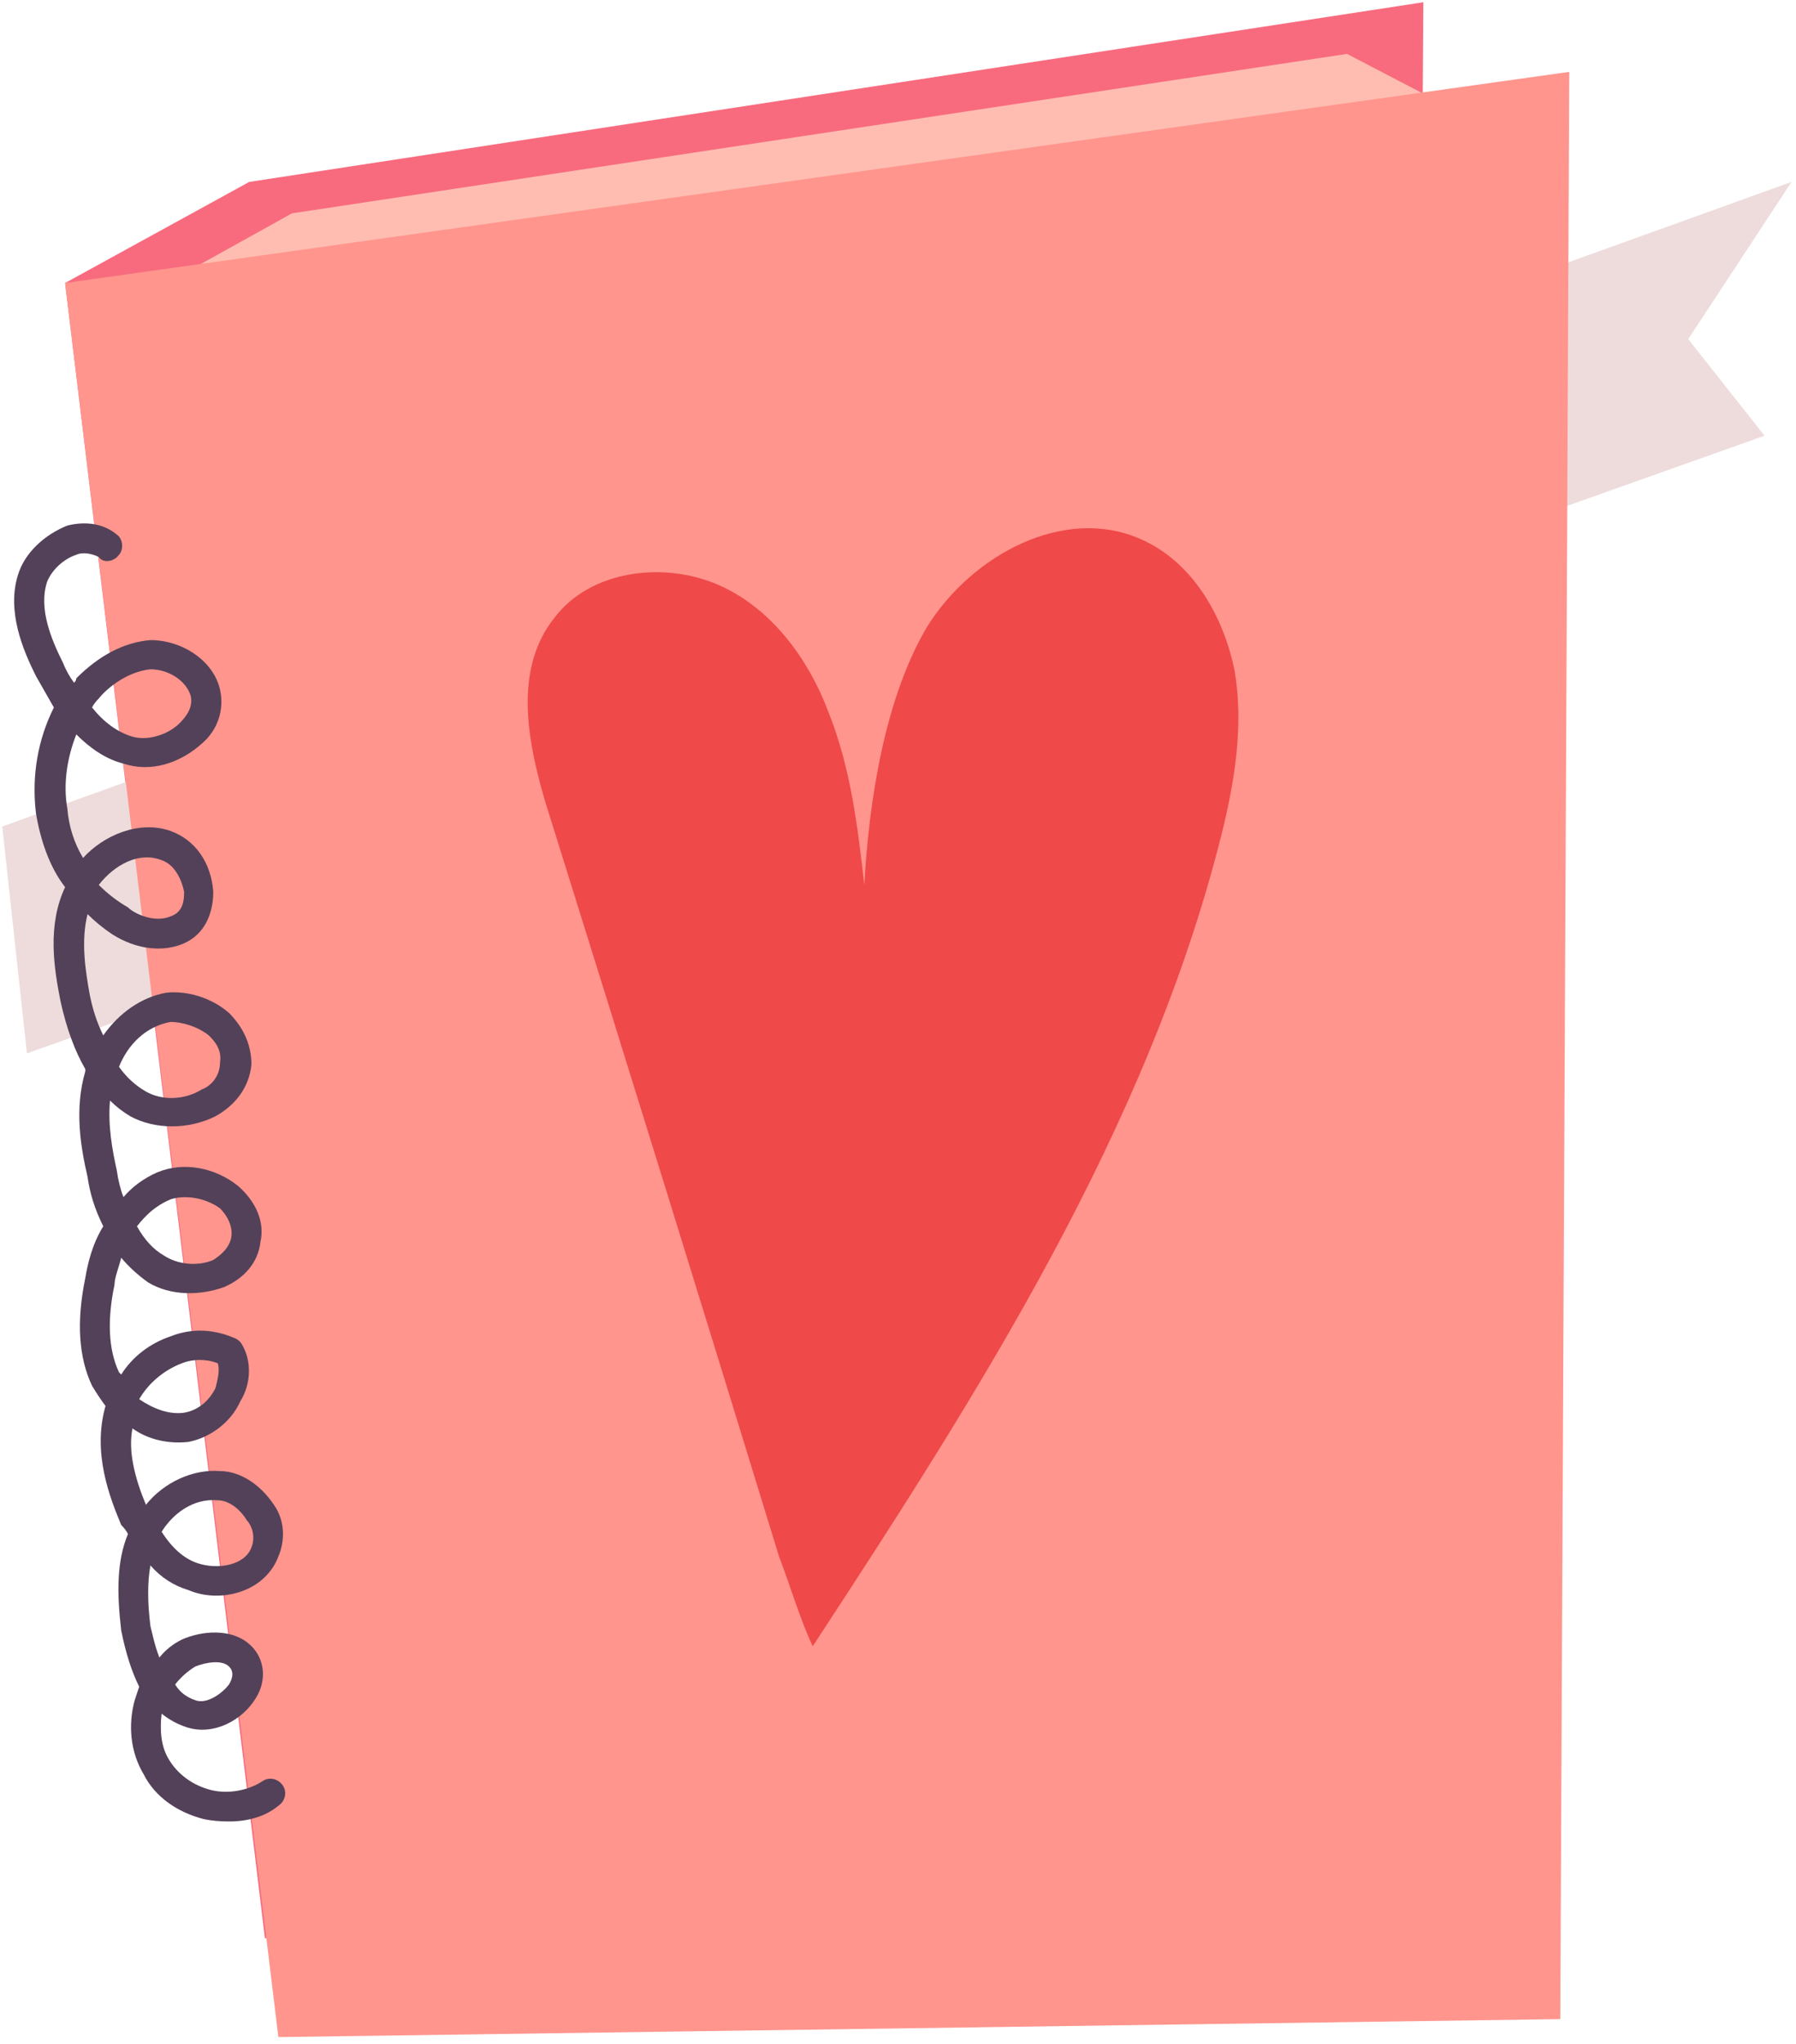 <svg version="1.2" xmlns="http://www.w3.org/2000/svg" viewBox="0 0 80 91" width="80" height="91"><style>.a{fill:#f86b7e}.b{fill:#eedcdc}.c{fill:#ffbdb1}.d{fill:#ff958d}.e{fill:#534159}.f{fill:#ef4949}</style><path class="a" d="m2.9 12.6l8.2-4.5 52.3-8-0.5 79.3-51.1 6.9"/><path class="b" d="m0.1 36.8l79.7-28.7-4.6 7 3.4 4.3-77.4 27.5z"/><path class="c" d="m5.7 13.5c0.5-0.2 7.3-4 7.3-4l47-7.1 7.1 3.7z"/><path class="d" d="m69.9 3.2l-0.4 86.7-57.1 0.8-9.5-78.1z"/><path fill-rule="evenodd" class="e" d="m10.2 81.1q-0.6 0-1.1-0.1c-1.2-0.3-2.2-1-2.7-2-0.6-1-0.7-2.2-0.4-3.3q0.1-0.3 0.2-0.6-0.5-1-0.8-2.5c-0.2-1.7-0.2-3.1 0.3-4.3q-0.1-0.2-0.3-0.4c-0.5-1.2-1.3-3.2-0.7-5.3q-0.3-0.4-0.6-0.9-0.9-1.9-0.3-4.8c0.1-0.6 0.3-1.5 0.8-2.3-0.4-0.8-0.6-1.5-0.7-2.2-0.3-1.3-0.6-3-0.1-4.7q0-0.1 0-0.1-0.7-1.2-1.1-3c-0.3-1.5-0.6-3.4 0.2-5.1-0.7-0.9-1.1-2.1-1.3-3.3-0.2-1.7 0.1-3.3 0.8-4.7q-0.4-0.7-0.8-1.4c-0.6-1.2-1.3-2.9-0.8-4.5 0.3-1 1.2-1.8 2.2-2.2 0.8-0.2 1.6-0.1 2.2 0.4 0.3 0.2 0.3 0.7 0.1 0.9-0.2 0.3-0.7 0.4-0.9 0.1-0.4-0.2-0.8-0.2-1-0.1-0.6 0.2-1.1 0.7-1.3 1.2-0.4 1.2 0.2 2.6 0.7 3.6q0.2 0.5 0.5 0.9 0.1-0.1 0.1-0.2c1-1 2.1-1.6 3.3-1.7 1.4 0 2.8 0.9 3.1 2.2 0.2 0.9-0.1 1.8-0.8 2.4-1 0.9-2.3 1.3-3.5 0.9-0.8-0.2-1.5-0.7-2.1-1.3-0.4 1-0.6 2.2-0.4 3.3q0.1 1.2 0.7 2.2c0.9-1 2.5-1.7 3.9-1.2 1.1 0.4 1.8 1.4 1.9 2.7 0 1-0.4 1.9-1.3 2.3-0.9 0.4-2.1 0.3-3.2-0.4q-0.6-0.4-1.1-0.9c-0.3 1.2-0.1 2.5 0.1 3.6q0.2 1 0.6 1.8c0.7-1 1.7-1.7 2.8-1.9 0.9-0.1 2 0.2 2.8 0.9 0.7 0.7 1 1.5 1 2.3-0.1 1-0.7 1.8-1.6 2.3-1.2 0.6-2.7 0.6-3.8 0q-0.5-0.3-0.9-0.7c-0.1 1.1 0.1 2.2 0.3 3.1q0.1 0.7 0.3 1.2 0.6-0.7 1.5-1.1c1.2-0.5 2.6-0.2 3.6 0.6 0.8 0.7 1.2 1.6 1 2.5-0.1 0.9-0.7 1.6-1.6 2-1.1 0.4-2.4 0.4-3.4-0.2q-0.7-0.5-1.2-1.1c-0.1 0.4-0.3 0.9-0.3 1.2q-0.5 2.4 0.2 3.9 0 0 0.1 0.1c0.5-0.8 1.3-1.4 2.2-1.7 1-0.4 2-0.3 2.9 0.1q0.2 0.1 0.3 0.3c0.4 0.7 0.4 1.7-0.1 2.5-0.4 0.9-1.3 1.6-2.3 1.8-0.9 0.1-1.8-0.1-2.5-0.6-0.2 1 0.1 2.2 0.6 3.4 0.8-1 2.1-1.6 3.3-1.5 0.9 0 1.8 0.6 2.4 1.5 0.5 0.7 0.5 1.6 0.2 2.3-0.6 1.6-2.6 2.1-4 1.5q-1-0.3-1.7-1.1-0.2 1.1 0 2.7c0.1 0.4 0.2 0.9 0.4 1.4q0.4-0.5 1-0.8c0.9-0.4 2.2-0.5 3 0.2 0.7 0.6 0.8 1.6 0.3 2.4-0.6 1-1.9 1.7-3.1 1.3q-0.6-0.2-1.1-0.6c-0.1 0.8 0 1.5 0.3 2 0.4 0.7 1.1 1.2 1.9 1.4 0.8 0.2 1.7 0 2.3-0.4 0.3-0.2 0.7-0.1 0.9 0.2 0.2 0.3 0.1 0.7-0.2 0.9-0.6 0.5-1.4 0.7-2.2 0.7zm-2.4-6.1q0.3 0.5 0.9 0.7c0.5 0.2 1.2-0.3 1.5-0.7q0.3-0.5 0-0.8c-0.3-0.3-1-0.2-1.5 0q-0.5 0.3-0.9 0.8zm-0.6-6.8q0.7 1.1 1.6 1.4c0.9 0.3 2.1 0.1 2.4-0.7 0.2-0.5 0-1-0.2-1.2-0.3-0.5-0.8-0.9-1.3-0.9-1.1-0.1-2 0.6-2.5 1.4zm-1-5.9c0.6 0.4 1.3 0.7 2 0.6 0.6-0.1 1.1-0.5 1.4-1.1 0.1-0.4 0.2-0.8 0.1-1.1-0.5-0.2-1.1-0.2-1.6 0-0.8 0.3-1.5 0.9-1.9 1.6zm-0.1-7.7q0.5 0.9 1.2 1.3c0.6 0.4 1.5 0.5 2.2 0.2 0.3-0.2 0.7-0.5 0.8-1 0.1-0.6-0.3-1.1-0.5-1.3-0.7-0.5-1.6-0.6-2.2-0.4-0.7 0.3-1.1 0.7-1.5 1.2zm-0.8-7.1q0.5 0.7 1.2 1.1c0.7 0.4 1.7 0.4 2.5-0.1 0.3-0.1 0.8-0.5 0.8-1.2 0.1-0.6-0.3-1-0.5-1.2-0.5-0.4-1.2-0.6-1.7-0.6-1.1 0.2-1.9 1-2.3 2zm-0.9-8.1q0.6 0.6 1.3 1c0.3 0.3 1.2 0.7 1.9 0.4 0.6-0.2 0.6-0.8 0.6-1.1-0.1-0.5-0.4-1.2-1-1.4-1-0.4-2.1 0.2-2.8 1.1zm-0.3-7.9q0.8 1 1.8 1.3c0.7 0.2 1.6-0.1 2.1-0.6 0.3-0.3 0.6-0.7 0.5-1.2-0.2-0.7-1-1.2-1.8-1.2-1 0.1-1.9 0.8-2.3 1.3q-0.2 0.2-0.3 0.4z"/><path class="f" d="m34.7 69.3q-5-16.3-10.1-32.6c-1-3.1-1.9-6.7 0.1-9.2 1.6-2.1 4.8-2.5 7.2-1.5 2.4 1 4.1 3.3 5 5.7 1 2.5 1.3 5.1 1.6 7.7 0.2-3.7 0.9-8.3 2.8-11.5 2-3.2 6.1-5.4 9.5-3.9 2.3 1 3.7 3.4 4.2 5.9 0.4 2.4 0 4.9-0.6 7.3-3.3 13.1-10.8 24.8-18.2 36.1-0.6-1.3-1-2.7-1.5-4z"/></svg>